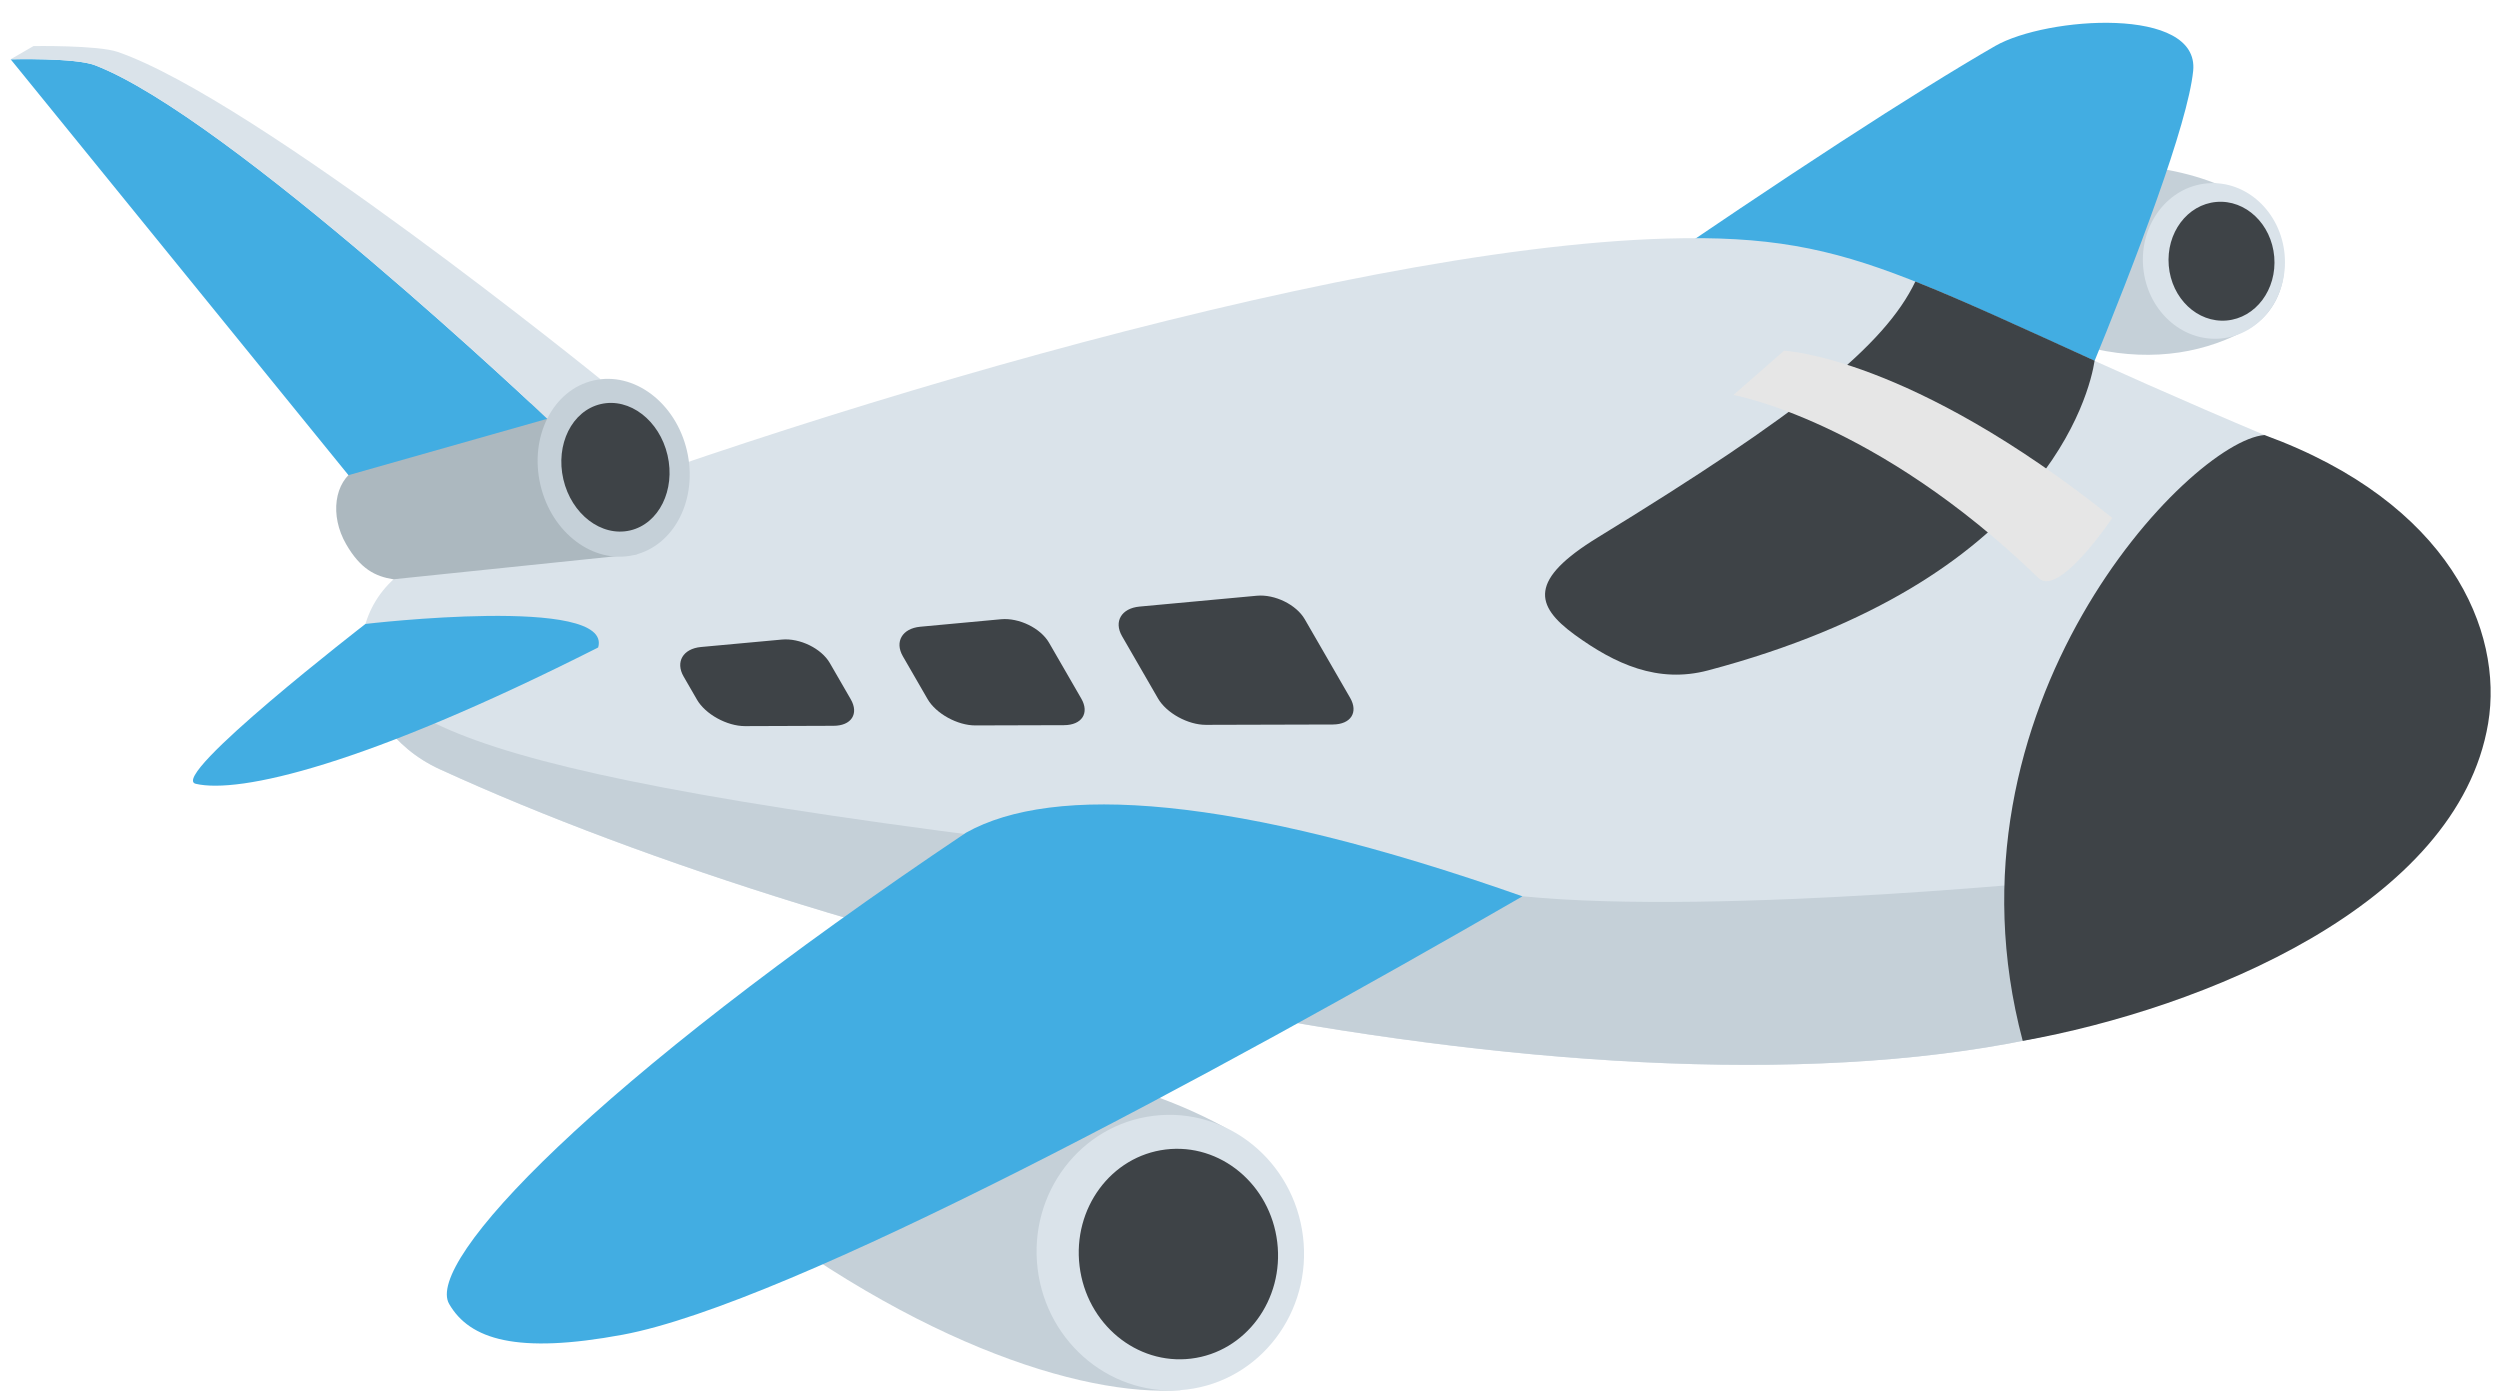 <?xml version="1.0" encoding="UTF-8" standalone="no"?>
<svg width="75px" height="42px" viewBox="0 0 75 42" version="1.1" xmlns="http://www.w3.org/2000/svg" xmlns:xlink="http://www.w3.org/1999/xlink" xmlns:sketch="http://www.bohemiancoding.com/sketch/ns">
    <!-- Generator: Sketch 3.5 (25232) - http://www.bohemiancoding.com/sketch -->
    <title>icon-plane</title>
    <desc>Created with Sketch.</desc>
    <defs></defs>
    <g id="Page-1" stroke="none" stroke-width="1" fill="none" fill-rule="evenodd" sketch:type="MSPage">
        <g id="Artboard-1" sketch:type="MSArtboardGroup" transform="translate(-406, -372)">
            <g id="icon-plane" sketch:type="MSLayerGroup" transform="translate(442.5, 386) scale(-1, 1) rotate(-330) translate(-442.5, -386) translate(410, 357)">
                <path d="M9.938,32.83 C9.938,32.83 4.452,33.402 1.956,37.09 C0.669,38.992 2.036,40.893 3.563,40.893 C6.515,40.893 9.655,38.733 11.223,33.186 L9.938,32.83" id="Shape" fill="#C5D0D8" sketch:type="MSShapeGroup"></path>
                <ellipse id="Oval" fill="#DAE3EA" sketch:type="MSShapeGroup" transform="translate(3.505, 38.614) rotate(-25.094) translate(-3.505, -38.614) " cx="3.505" cy="38.614" rx="2.13" ry="2.336"></ellipse>
                <ellipse id="Oval" fill="#3E4347" sketch:type="MSShapeGroup" transform="translate(3.312, 38.735) rotate(-25.094) translate(-3.312, -38.735) " cx="3.312" cy="38.735" rx="1.588" ry="1.785"></ellipse>
                <path d="M8.529,39.748 C11.003,35.918 12.259,34.264 15.655,32.217 C16.618,31.637 17.75,31.039 19,30.434 C13.446,29.998 8.728,29.745 5.96,29.748 C4.183,29.756 0.048,31.773 1.193,33.365 C2.135,34.668 5.436,37.361 8.525,39.748" id="Shape" fill="#42ADE2" sketch:type="MSShapeGroup"></path>
                <path d="M54.3,19.538 C44.24,20.972 26.28,25.02 17.388,29.823 C12.07,32.694 11.763,34.725 4.726,43.995 C-2.745,53.837 6.154,60.319 19.336,56.28 C32.545,52.23 49.366,36.27 57.223,25.21 C59.054,22.633 57.494,19.087 54.3,19.542" id="Shape" fill="#DAE3EA" sketch:type="MSShapeGroup"></path>
                <path d="M31,44.748 C26.091,48.273 15.833,52.846 15.833,52.846 L19.333,56.28 C32.542,52.23 49.363,36.27 57.22,25.21 C58.129,23.931 58.202,22.412 57.655,21.263 C57.516,24.19 54.781,27.674 31,44.752" id="Shape" fill="#C5D0D8" sketch:type="MSShapeGroup"></path>
                <path d="M63.781,21.926 C64.421,21.327 56.974,20.318 56.974,20.318 C56.974,20.318 50.095,23.279 51.281,24.42 C59.139,23.985 62.81,22.836 63.781,21.926" id="Shape" fill="#42ADE2" sketch:type="MSShapeGroup"></path>
                <g id="Group" transform="translate(8, 25)" fill="#3E4347" sketch:type="MSShapeGroup">
                    <path d="M38.39,1.97 C37.899,2.196 37.496,2.793 37.496,3.299 L37.496,4.554 C37.496,5.058 37.878,5.254 38.344,4.984 L40.649,3.664 C41.115,3.394 41.497,2.763 41.497,2.258 L41.497,1.456 C41.497,0.952 41.095,0.724 40.603,0.95 L38.39,1.97" id="Shape"></path>
                    <path d="M25.394,7.955 C24.903,8.18 24.5,8.779 24.5,9.285 L24.5,12.008 C24.5,12.514 24.882,12.707 25.348,12.442 L28.653,10.546 C29.119,10.278 29.501,9.648 29.501,9.142 L29.501,6.984 C29.501,6.478 29.099,6.252 28.607,6.476 L25.394,7.955" id="Shape"></path>
                    <path d="M32.39,4.73 C31.899,4.957 31.496,5.554 31.496,6.06 L31.496,7.994 C31.496,8.498 31.878,8.693 32.344,8.426 L34.649,7.104 C35.115,6.838 35.497,6.206 35.497,5.702 L35.497,4.219 C35.497,3.715 35.095,3.487 34.603,3.712 L32.39,4.73" id="Shape"></path>
                    <path d="M15.65,11.555 C8.559,11.369 5.331,10.881 3.57,9.67 C2.624,10.865 1.49,12.473 0.101,14.416 C0.705,15.172 4.688,19.4 14.789,16.664 C16.295,16.256 17.111,15.103 17.719,13.738 C18.324,12.373 18.087,11.617 15.65,11.555" id="Shape"></path>
                </g>
                <path d="M16.02,34.498 C16.02,34.498 12.827,36.527 10,43.766 C10,43.766 12.586,45.043 12.819,44.221 C14.686,37.664 18,34.889 18,34.889 L16.023,34.498" id="Shape" fill="#E6E6E6" sketch:type="MSShapeGroup"></path>
                <path d="M20.17,56.01 C15.035,57.865 6.838,59.01 3.317,54.742 C1.526,52.57 1.004,48.431 4.803,43.895 C6.838,42.934 17.463,45.992 20.17,56.005" id="Shape" fill="#3E4347" sketch:type="MSShapeGroup"></path>
                <path d="M54.01,37.66 C54.01,37.66 45.94,40.205 42.231,46.236 C41.043,48.17 47.294,52.449 47.294,52.449 C49.949,51.154 53.746,47.06 56.527,39.654 L54.01,37.66" id="Shape" fill="#C5D0D8" sketch:type="MSShapeGroup"></path>
                <path d="M65,39.24 C65,37.783 58.001,35.658 44.498,34.75 C41.5,34.791 37,37.75 31,44.75 C41.703,44.75 56.13,44.346 60.953,42.643 C63.997,41.566 65,40.473 65,39.24" id="Shape" fill="#42ADE2" sketch:type="MSShapeGroup"></path>
                <path d="M56.28,17.958 C56.28,16.961 55.654,16.154 54.883,16.154 C54.837,16.154 54.792,16.166 54.746,16.172 L54.744,16.154 L47.793,17.337 L48.846,22.586 L55.58,19.576 C56.008,19.23 56.28,18.815 56.28,17.955" id="Shape" fill="#ACB8BF" sketch:type="MSShapeGroup"></path>
                <path d="M49.17,17.715 C49.17,17.715 52.912,5.09 55.622,1.743 C56.02,1.25 57.723,0.326 57.723,0.326 L55.184,16.198 L49.174,17.715" id="Shape" fill="#42ADE2" sketch:type="MSShapeGroup"></path>
                <ellipse id="Oval" fill="#DAE3EA" sketch:type="MSShapeGroup" transform="translate(45.494, 48.725) rotate(-23.086) translate(-45.494, -48.725) " cx="45.494" cy="48.725" rx="4.01" ry="4.136"></ellipse>
                <ellipse id="Oval" fill="#3E4347" sketch:type="MSShapeGroup" transform="translate(45.305, 48.883) rotate(-23.08) translate(-45.305, -48.883) " cx="45.305" cy="48.883" rx="2.987" ry="3.16"></ellipse>
                <path d="M56.929,0.326 C56.929,0.326 55.243,1.264 54.828,1.743 C51.963,5.048 47.197,17.485 47.197,17.485 L49.173,17.714 C49.173,17.714 52.915,5.089 55.625,1.742 C56.023,1.249 57.726,0.325 57.726,0.325 L56.929,0.325 L56.929,0.326 Z" id="Shape" fill="#DAE3EA" sketch:type="MSShapeGroup"></path>
                <ellipse id="Oval" fill="#C5D0D8" sketch:type="MSShapeGroup" transform="translate(48.183, 19.984) rotate(-16.911) translate(-48.183, -19.984) " cx="48.183" cy="19.984" rx="2.257" ry="2.688"></ellipse>
                <ellipse id="Oval" fill="#3E4347" sketch:type="MSShapeGroup" transform="translate(48.129, 19.997) rotate(-16.918) translate(-48.129, -19.997) " cx="48.129" cy="19.997" rx="1.604" ry="1.946"></ellipse>
            </g>
        </g>
    </g>
</svg>